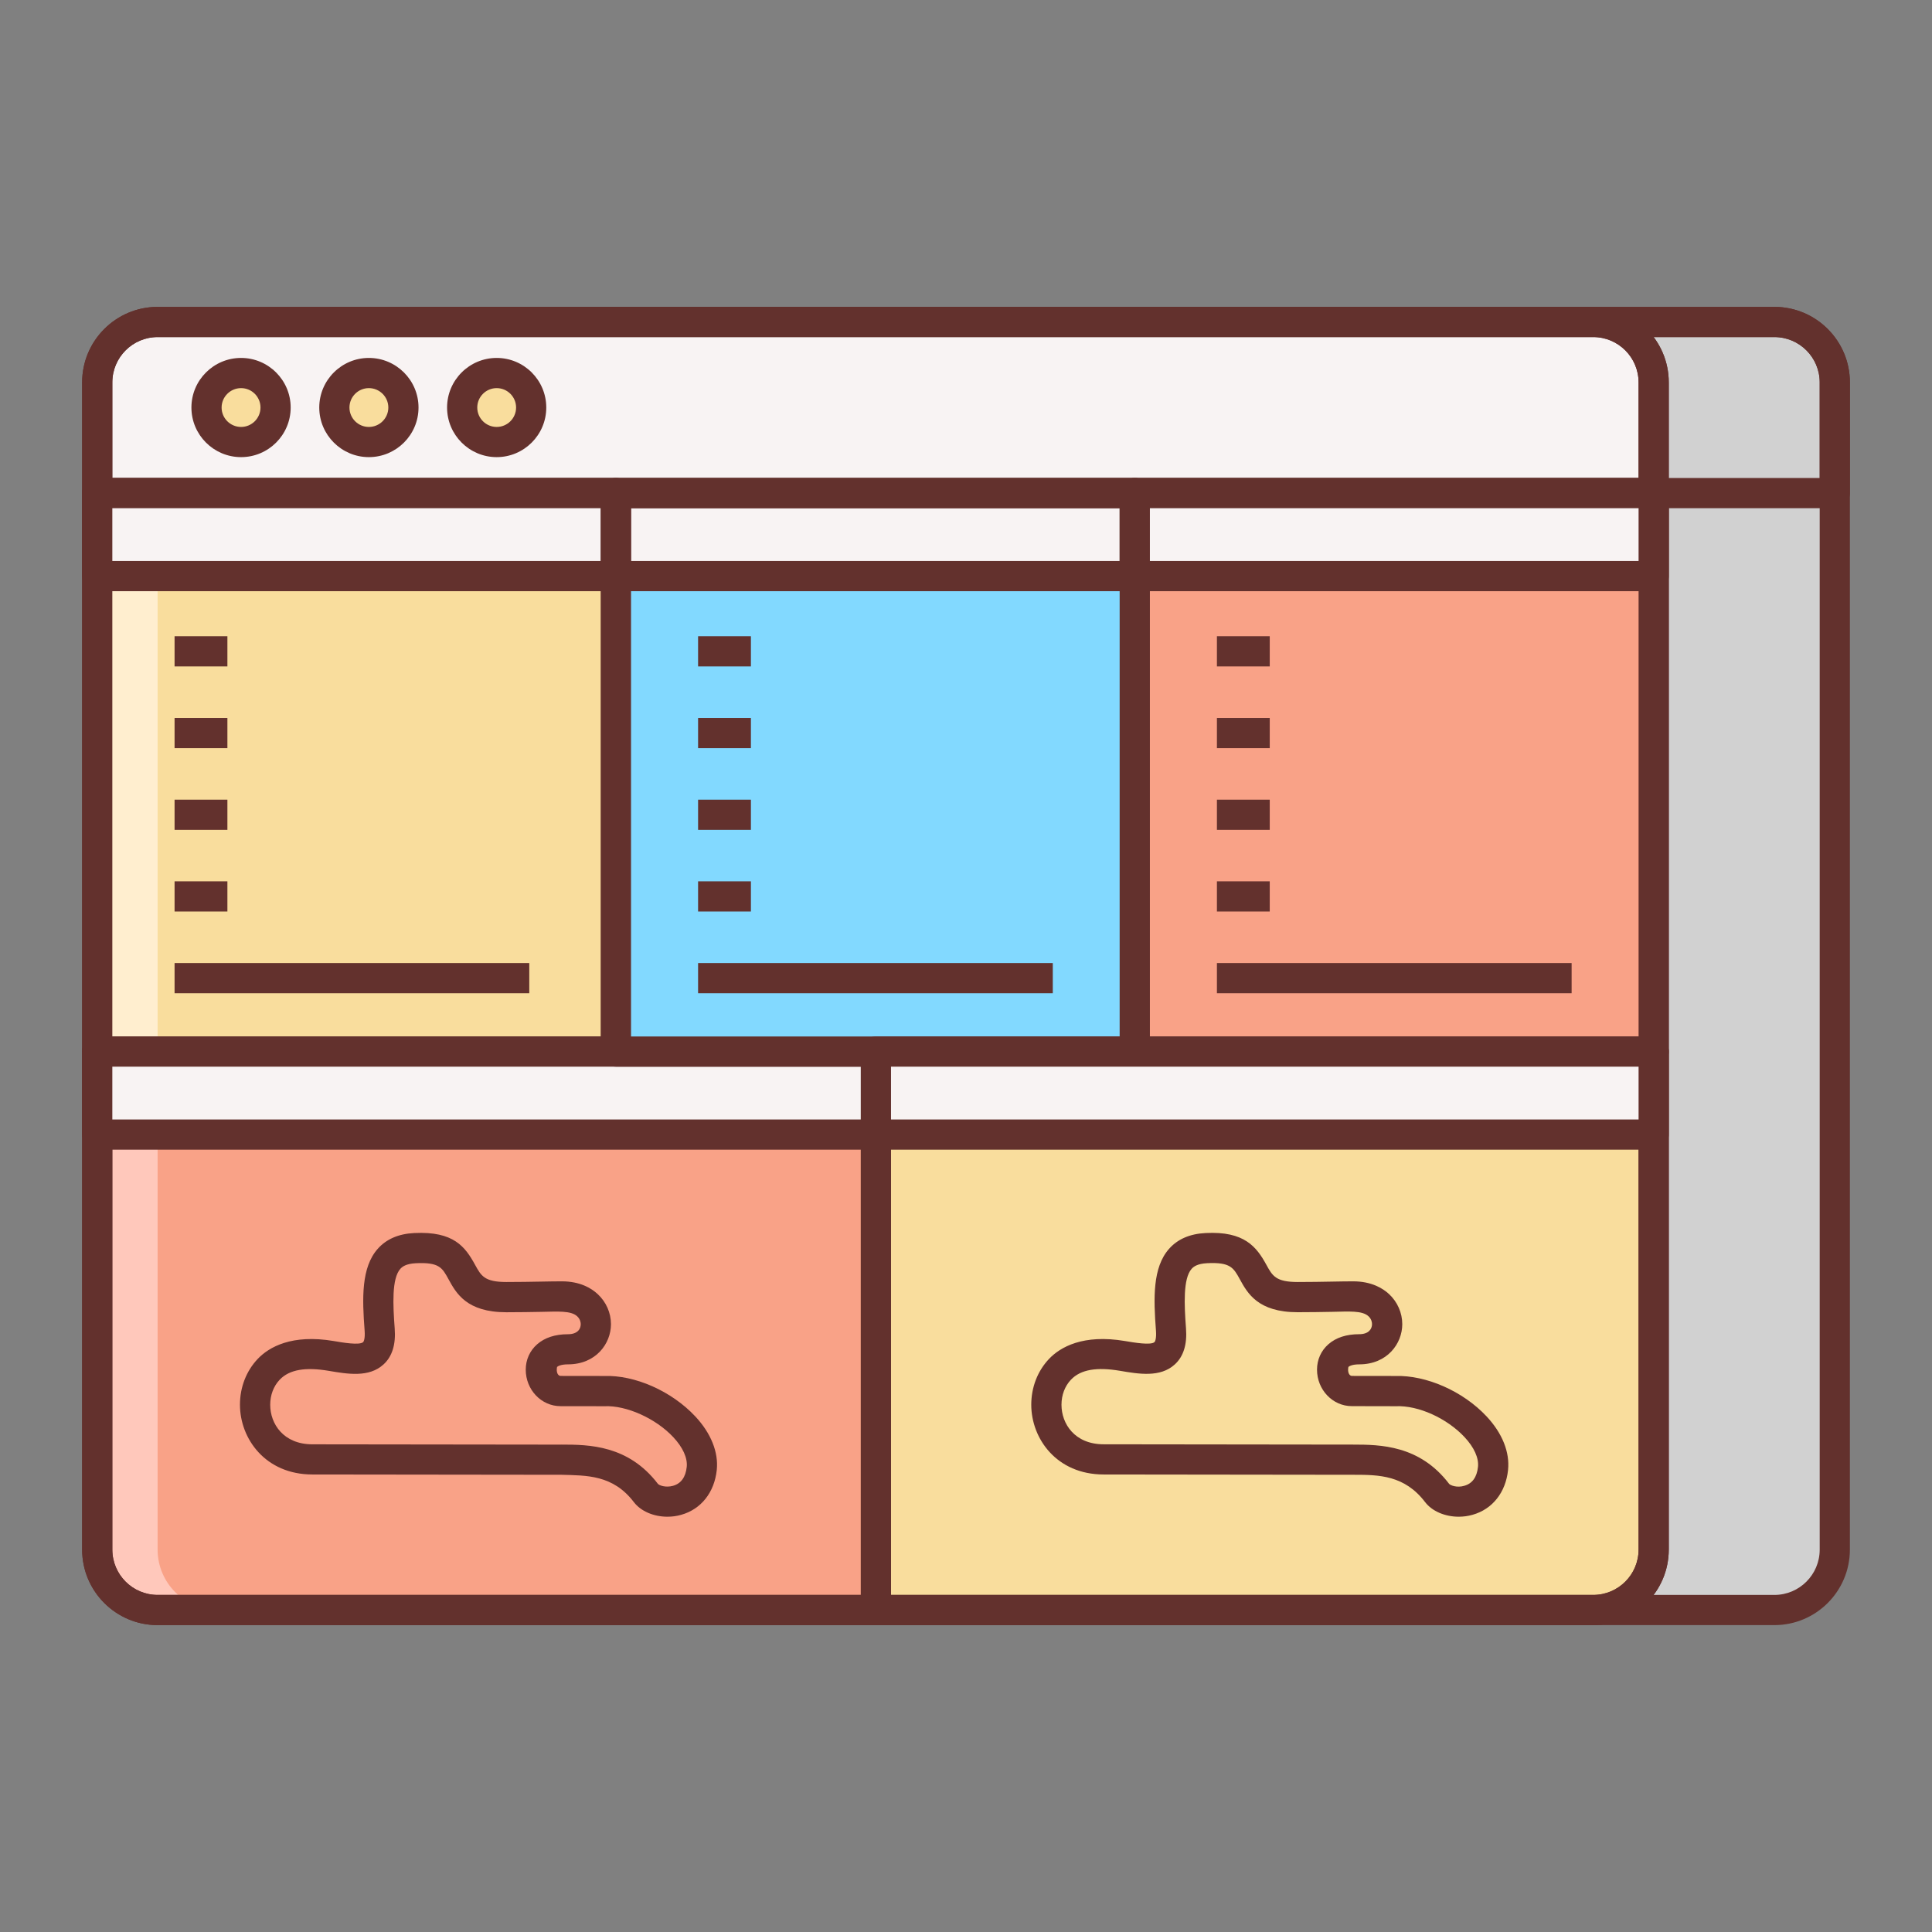 <svg xmlns="http://www.w3.org/2000/svg"  viewBox="0 0 64 64" width="64px" height="64px"><rect x="0" y="0" width="64" height="64" fill="#808080" stroke="none"/><path fill="#d1d1d1" d="M60.779,51.334c0,1.1-0.898,2-2,2H11.221c-1.1,0-2-0.9-2-2V12.666c0-1.1,0.9-2,2-2h47.559c1.102,0,2,0.9,2,2 V51.334z"/><path fill="#63312d" d="M58.779,53.834H11.221c-1.379,0-2.5-1.121-2.5-2.5V12.666c0-1.379,1.121-2.5,2.5-2.5h47.559 c1.379,0,2.5,1.121,2.5,2.5v38.668C61.279,52.713,60.158,53.834,58.779,53.834z M11.221,11.166c-0.827,0-1.5,0.673-1.5,1.5v38.668 c0,0.827,0.673,1.5,1.5,1.5h47.559c0.827,0,1.5-0.673,1.5-1.5V12.666c0-0.827-0.673-1.5-1.5-1.5H11.221z"/><path fill="#f9a287" d="M3.221,34.834v16.5c0,1.1,0.9,2,2,2h23.795v-18.5H3.221z"/><path fill="#ffc8bb" d="M5.221,51.334v-16.5h-2v16.5c0,1.1,0.9,2,2,2h2C6.121,53.334,5.221,52.434,5.221,51.334z"/><path fill="#f9dd9d" d="M54.779,51.334v-16.5H29.016v18.5h23.763C53.881,53.334,54.779,52.434,54.779,51.334z"/><path fill="#63312d" d="M29.016,53.834H5.221c-1.379,0-2.5-1.121-2.5-2.5v-16.5c0-0.276,0.224-0.5,0.5-0.5h25.795 c0.276,0,0.5,0.224,0.5,0.5v18.5C29.516,53.61,29.292,53.834,29.016,53.834z M3.721,35.334v16c0,0.827,0.673,1.5,1.5,1.5h23.295 v-17.5H3.721z"/><path fill="#63312d" d="M52.778,53.834H29.016c-0.276,0-0.5-0.224-0.5-0.5v-18.5c0-0.276,0.224-0.5,0.5-0.5h25.764 c0.276,0,0.5,0.224,0.5,0.5v16.5C55.279,52.713,54.157,53.834,52.778,53.834z M29.516,52.834h23.263 c0.828,0,1.501-0.673,1.501-1.5v-16H29.516V52.834z"/><path fill="#63312d" d="M60.779,16.834H9.221c-0.276,0-0.5-0.224-0.5-0.5v-3.668c0-1.379,1.121-2.5,2.5-2.5h47.559 c1.379,0,2.5,1.121,2.5,2.5v3.668C61.279,16.61,61.056,16.834,60.779,16.834z M9.721,15.834h50.559v-3.168 c0-0.827-0.673-1.5-1.5-1.5H11.221c-0.827,0-1.5,0.673-1.5,1.5V15.834z"/><path fill="#f8f3f3" d="M54.779,12.666c0-1.1-0.898-2-2-2H5.221c-1.1,0-2,0.9-2,2v3.668h51.559V12.666z"/><path fill="#63312d" d="M54.779,16.834H3.221c-0.276,0-0.5-0.224-0.5-0.5v-3.668c0-1.379,1.121-2.5,2.5-2.5h47.559 c1.379,0,2.5,1.121,2.5,2.5v3.668C55.279,16.61,55.056,16.834,54.779,16.834z M3.721,15.834h50.559v-3.168 c0-0.827-0.673-1.5-1.5-1.5H5.221c-0.827,0-1.5,0.673-1.5,1.5V15.834z"/><path fill="#63312d" d="M52.779,53.834H5.221c-1.379,0-2.5-1.121-2.5-2.5V12.666c0-1.379,1.121-2.5,2.5-2.5h47.559 c1.379,0,2.5,1.121,2.5,2.5v38.668C55.279,52.713,54.158,53.834,52.779,53.834z M5.221,11.166c-0.827,0-1.5,0.673-1.5,1.5v38.668 c0,0.827,0.673,1.5,1.5,1.5h47.559c0.827,0,1.5-0.673,1.5-1.5V12.666c0-0.827-0.673-1.5-1.5-1.5H5.221z"/><path fill="#f9dd9d" d="M9.129,13.5c0,0.631-0.512,1.143-1.143,1.143c-0.633,0-1.144-0.512-1.144-1.143s0.512-1.143,1.144-1.143 C8.617,12.357,9.129,12.869,9.129,13.5z"/><path fill="#f9dd9d" d="M13.363,13.5c0,0.631-0.512,1.143-1.145,1.143c-0.631,0-1.143-0.512-1.143-1.143s0.512-1.143,1.143-1.143 C12.852,12.357,13.363,12.869,13.363,13.5z"/><circle cx="16.453" cy="13.5" r="1.143" fill="#f9dd9d"/><path fill="#63312d" d="M7.986,15.143c-0.907,0-1.645-0.737-1.645-1.643s0.737-1.643,1.645-1.643c0.905,0,1.643,0.737,1.643,1.643 S8.892,15.143,7.986,15.143z M7.986,12.857c-0.355,0-0.645,0.288-0.645,0.643s0.289,0.643,0.645,0.643 c0.354,0,0.643-0.288,0.643-0.643S8.341,12.857,7.986,12.857z"/><path fill="#63312d" d="M12.219,15.143c-0.905,0-1.643-0.737-1.643-1.643s0.737-1.643,1.643-1.643c0.907,0,1.645,0.737,1.645,1.643 S13.126,15.143,12.219,15.143z M12.219,12.857c-0.354,0-0.643,0.288-0.643,0.643s0.288,0.643,0.643,0.643 c0.355,0,0.645-0.288,0.645-0.643S12.574,12.857,12.219,12.857z"/><path fill="#63312d" d="M16.453,15.143c-0.905,0-1.643-0.737-1.643-1.643s0.737-1.643,1.643-1.643s1.643,0.737,1.643,1.643 S17.358,15.143,16.453,15.143z M16.453,12.857c-0.354,0-0.643,0.288-0.643,0.643s0.288,0.643,0.643,0.643s0.643-0.288,0.643-0.643 S16.808,12.857,16.453,12.857z"/><rect width="17.184" height="18.5" x="3.221" y="16.334" fill="#f9dd9d"/><rect width="2" height="18.5" x="3.221" y="16.334" fill="#ffeecf"/><path fill="#63312d" d="M20.404,35.334H3.221c-0.276,0-0.5-0.224-0.5-0.5v-18.5c0-0.276,0.224-0.5,0.5-0.5h17.184 c0.276,0,0.5,0.224,0.5,0.5v18.5C20.904,35.11,20.681,35.334,20.404,35.334z M3.721,34.334h16.184v-17.5H3.721V34.334z"/><rect width="17.184" height="2.75" x="3.221" y="16.334" fill="#f8f3f3"/><path fill="#63312d" d="M20.404,19.584H3.221c-0.276,0-0.5-0.224-0.5-0.5v-2.75c0-0.276,0.224-0.5,0.5-0.5h17.184 c0.276,0,0.5,0.224,0.5,0.5v2.75C20.904,19.36,20.681,19.584,20.404,19.584z M3.721,18.584h16.184v-1.75H3.721V18.584z"/><rect width="25.795" height="2.75" x="3.221" y="34.834" fill="#f8f3f3"/><path fill="#63312d" d="M29.016,38.084H3.221c-0.276,0-0.5-0.224-0.5-0.5v-2.75c0-0.276,0.224-0.5,0.5-0.5h25.795 c0.276,0,0.5,0.224,0.5,0.5v2.75C29.516,37.86,29.292,38.084,29.016,38.084z M3.721,37.084h24.795v-1.75H3.721V37.084z"/><rect width="17.188" height="18.5" x="20.404" y="16.334" fill="#82d9ff"/><rect width="17.188" height="2.75" x="20.404" y="16.334" fill="#f8f3f3"/><path fill="#63312d" d="M37.592,19.584H20.404c-0.276,0-0.5-0.224-0.5-0.5v-2.75c0-0.276,0.224-0.5,0.5-0.5h17.188 c0.276,0,0.5,0.224,0.5,0.5v2.75C38.092,19.36,37.868,19.584,37.592,19.584z M20.904,18.584h16.188v-1.75H20.904V18.584z"/><path fill="#63312d" d="M37.592,35.334H20.404c-0.276,0-0.5-0.224-0.5-0.5v-18.5c0-0.276,0.224-0.5,0.5-0.5h17.188 c0.276,0,0.5,0.224,0.5,0.5v18.5C38.092,35.11,37.868,35.334,37.592,35.334z M20.904,34.334h16.188v-17.5H20.904V34.334z"/><rect width="17.188" height="18.5" x="37.592" y="16.334" fill="#f9a287"/><path fill="#63312d" d="M54.779,35.334H37.592c-0.276,0-0.5-0.224-0.5-0.5v-18.5c0-0.276,0.224-0.5,0.5-0.5h17.188 c0.276,0,0.5,0.224,0.5,0.5v18.5C55.279,35.11,55.056,35.334,54.779,35.334z M38.092,34.334h16.188v-17.5H38.092V34.334z"/><rect width="17.188" height="2.75" x="37.592" y="16.334" fill="#f8f3f3"/><path fill="#63312d" d="M54.779,19.584H37.592c-0.276,0-0.5-0.224-0.5-0.5v-2.75c0-0.276,0.224-0.5,0.5-0.5h17.188 c0.276,0,0.5,0.224,0.5,0.5v2.75C55.279,19.36,55.056,19.584,54.779,19.584z M38.092,18.584h16.188v-1.75H38.092V18.584z"/><rect width="25.764" height="2.75" x="29.016" y="34.834" fill="#f8f3f3"/><path fill="#63312d" d="M54.779,38.084H29.016c-0.276,0-0.5-0.224-0.5-0.5v-2.75c0-0.276,0.224-0.5,0.5-0.5h25.764 c0.276,0,0.5,0.224,0.5,0.5v2.75C55.279,37.86,55.056,38.084,54.779,38.084z M29.516,37.084h24.764v-1.75H29.516V37.084z"/><rect width="11.75" height="1" x="5.783" y="31.902" fill="#63312d"/><rect width="1.75" height="1" x="5.783" y="29.195" fill="#63312d"/><rect width="1.75" height="1" x="5.783" y="26.49" fill="#63312d"/><rect width="1.75" height="1" x="5.783" y="23.783" fill="#63312d"/><rect width="1.75" height="1" x="5.783" y="21.076" fill="#63312d"/><rect width="11.75" height="1" x="23.125" y="31.902" fill="#63312d"/><rect width="1.75" height="1" x="23.125" y="29.195" fill="#63312d"/><rect width="1.75" height="1" x="23.125" y="26.49" fill="#63312d"/><rect width="1.75" height="1" x="23.125" y="23.783" fill="#63312d"/><rect width="1.75" height="1" x="23.125" y="21.076" fill="#63312d"/><rect width="11.75" height="1" x="40.312" y="31.902" fill="#63312d"/><rect width="1.75" height="1" x="40.312" y="29.195" fill="#63312d"/><rect width="1.75" height="1" x="40.312" y="26.49" fill="#63312d"/><rect width="1.75" height="1" x="40.312" y="23.783" fill="#63312d"/><rect width="1.75" height="1" x="40.312" y="21.076" fill="#63312d"/><path fill="#63312d" d="M22.109,50.243c-0.449,0-0.877-0.177-1.112-0.484c-0.691-0.906-1.56-0.881-2.394-0.905l-8.255-0.01 c-1.559,0-2.399-1.189-2.399-2.31c0-0.579,0.209-1.118,0.588-1.518c0.372-0.392,1.129-0.827,2.517-0.593 c0.298,0.052,0.854,0.146,0.975,0.037c0.025-0.023,0.068-0.132,0.05-0.378c-0.083-1.076-0.113-2.094,0.431-2.71 c0.285-0.324,0.692-0.501,1.213-0.526l0,0c1.312-0.065,1.689,0.461,2.013,1.05c0.202,0.369,0.313,0.572,1.039,0.572 c0.417,0,0.798-0.007,1.132-0.013c0.266-0.005,0.502-0.009,0.704-0.009c0.607,0,0.983,0.23,1.19,0.424 c0.278,0.258,0.438,0.62,0.438,0.994c0,0.646-0.499,1.332-1.423,1.332c-0.246,0-0.34,0.065-0.363,0.086 c-0.036,0.182,0.034,0.297,0.117,0.297l1.438,0.002c1.026-0.036,2.239,0.5,3.025,1.34c0.52,0.557,0.772,1.187,0.711,1.774 c-0.079,0.745-0.52,1.301-1.179,1.485C22.415,50.224,22.261,50.243,22.109,50.243z M18.604,47.854 c0.908,0,2.208,0.017,3.188,1.298c0.039,0.052,0.257,0.136,0.503,0.067c0.265-0.074,0.418-0.285,0.454-0.627 c0.03-0.295-0.128-0.646-0.447-0.986c-0.581-0.621-1.553-1.056-2.277-1.023l-1.457-0.002c-0.635,0-1.152-0.542-1.152-1.209 c0-0.329,0.134-0.627,0.378-0.841c0.253-0.221,0.597-0.333,1.021-0.333c0.312,0,0.423-0.171,0.423-0.332 c0-0.057-0.016-0.167-0.118-0.262c-0.206-0.192-0.644-0.157-1.196-0.147c-0.339,0.006-0.726,0.013-1.149,0.013 c-1.318,0-1.664-0.631-1.916-1.092c-0.209-0.379-0.302-0.57-1.087-0.532l0,0c-0.323,0.017-0.447,0.115-0.512,0.188 c-0.285,0.324-0.244,1.188-0.185,1.974c0.041,0.529-0.084,0.931-0.372,1.192c-0.481,0.439-1.189,0.317-1.817,0.21 c-0.747-0.126-1.294-0.051-1.622,0.296c-0.202,0.213-0.313,0.508-0.313,0.829c0,0.631,0.438,1.31,1.4,1.31l8.22,0.01 C18.581,47.854,18.593,47.854,18.604,47.854z"/><path fill="#63312d" d="M48.321,50.243c-0.448,0-0.877-0.177-1.112-0.483c-0.681-0.894-1.531-0.906-2.356-0.906 c-0.013,0-0.025,0-0.037,0l-8.256-0.01c-1.558,0-2.398-1.189-2.398-2.31c0-0.579,0.209-1.118,0.588-1.518 c0.373-0.393,1.131-0.827,2.516-0.593c0.299,0.051,0.856,0.146,0.977,0.036c0.025-0.022,0.068-0.131,0.05-0.377 c-0.083-1.076-0.113-2.094,0.431-2.71c0.285-0.324,0.692-0.501,1.213-0.526l0,0c1.287-0.068,1.688,0.46,2.012,1.05 c0.202,0.369,0.313,0.572,1.04,0.572c0.415,0,0.795-0.007,1.129-0.013c0.267-0.005,0.504-0.009,0.707-0.009 c0.607,0,0.982,0.23,1.19,0.423c0.277,0.258,0.437,0.621,0.437,0.995c0,0.646-0.499,1.332-1.424,1.332 c-0.245,0-0.339,0.065-0.361,0.086c-0.036,0.182,0.034,0.297,0.117,0.297l1.438,0.002c1.022-0.03,2.24,0.5,3.025,1.341 c0.52,0.557,0.771,1.187,0.709,1.774c-0.077,0.743-0.517,1.298-1.174,1.483C48.629,50.223,48.475,50.243,48.321,50.243z M44.815,47.854c0.909,0,2.211,0.017,3.188,1.299c0.039,0.05,0.262,0.14,0.505,0.065c0.265-0.074,0.416-0.285,0.452-0.625 c0.031-0.296-0.127-0.646-0.445-0.987c-0.579-0.62-1.524-1.056-2.277-1.023L44.78,46.58c-0.635,0-1.152-0.543-1.152-1.209 c0-0.329,0.134-0.628,0.377-0.841c0.252-0.221,0.596-0.333,1.021-0.333c0.312,0,0.424-0.172,0.424-0.332 c0-0.058-0.015-0.167-0.117-0.262c-0.206-0.193-0.646-0.158-1.199-0.147c-0.339,0.006-0.725,0.013-1.146,0.013 c-1.318,0-1.664-0.631-1.917-1.092c-0.209-0.38-0.312-0.571-1.086-0.532c-0.323,0.017-0.447,0.115-0.512,0.188 c-0.285,0.324-0.244,1.188-0.185,1.974c0.041,0.528-0.084,0.93-0.372,1.192c-0.481,0.439-1.193,0.317-1.818,0.21 c-0.752-0.126-1.293-0.051-1.622,0.296c-0.202,0.213-0.313,0.508-0.313,0.829c0,0.631,0.438,1.31,1.399,1.31l8.22,0.01 C44.792,47.854,44.804,47.854,44.815,47.854z"/></svg>